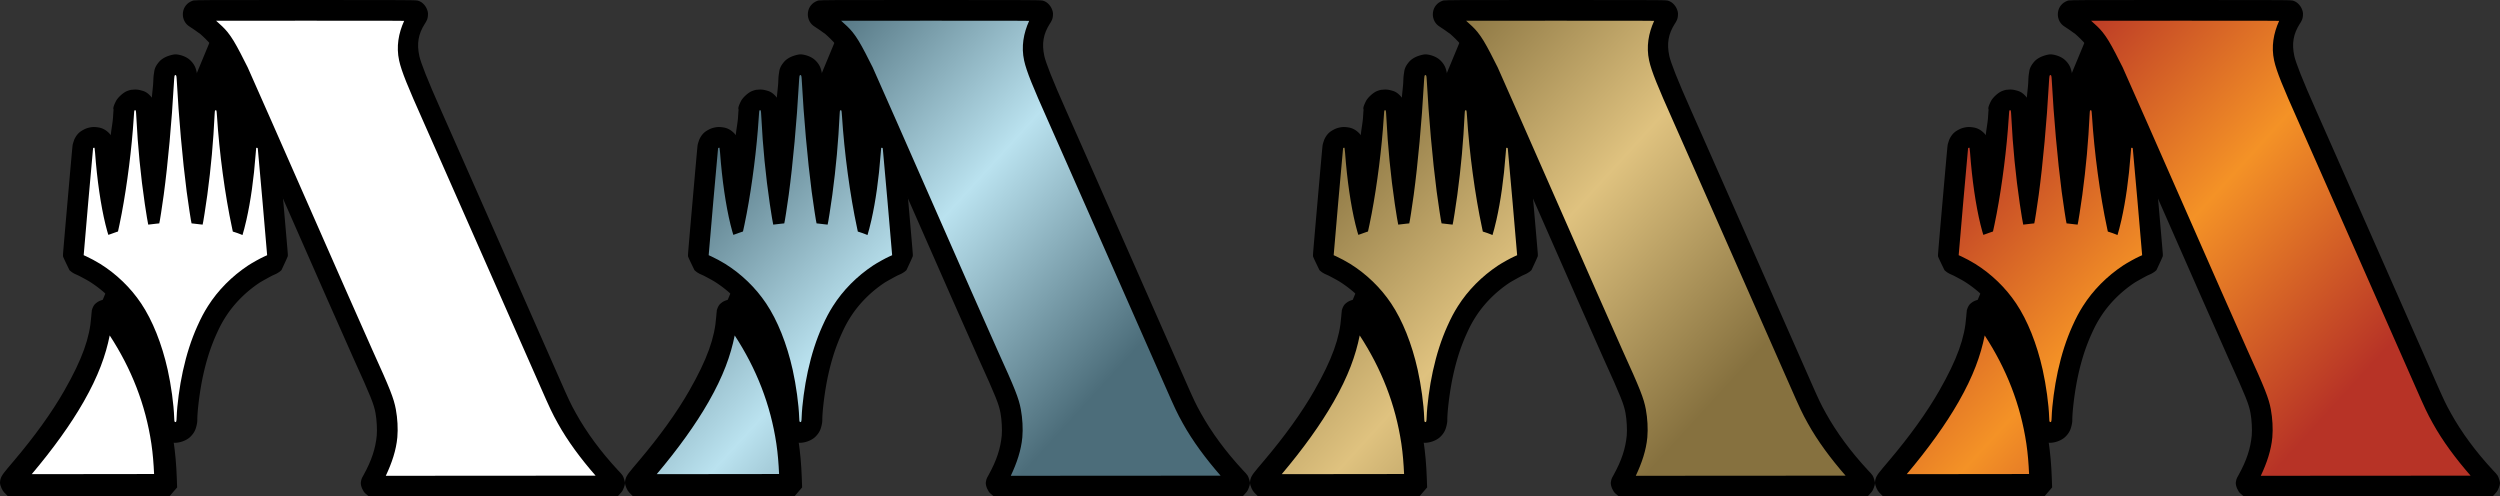 <?xml version="1.0" encoding="UTF-8" standalone="no"?>
<!-- Generated by IcoMoon.io -->

<svg
   version="1.1"
   width="362.555"
   height="72"
   viewBox="0 0 362.555 72"
   id="svg1968"
   sodipodi:docname="parl3.svg"
   xml:space="preserve"
   inkscape:version="1.2.1 (9c6d41e410, 2022-07-14)"
   xmlns:inkscape="http://www.inkscape.org/namespaces/inkscape"
   xmlns:sodipodi="http://sodipodi.sourceforge.net/DTD/sodipodi-0.dtd"
   xmlns:xlink="http://www.w3.org/1999/xlink"
   xmlns="http://www.w3.org/2000/svg"
   xmlns:svg="http://www.w3.org/2000/svg"
   xmlns:rdf="http://www.w3.org/1999/02/22-rdf-syntax-ns#"
   xmlns:cc="http://creativecommons.org/ns#"
   xmlns:dc="http://purl.org/dc/elements/1.1/"><rect x="0" y="0" width="362.555" height="72" fill="#333333" stroke="none"/><defs
     id="defs1972"><linearGradient
       id="linearGradient12419"
       inkscape:swatch="solid"><stop
         style="stop-color:#ffffff;stop-opacity:1;"
         offset="0"
         id="stop12417" /></linearGradient><linearGradient
       inkscape:collect="always"
       id="linearGradient960"><stop
         style="stop-color:#4c6d7a;stop-opacity:1"
         offset="0"
         id="stop954" /><stop
         id="stop956"
         offset="0.5"
         style="stop-color:#bae2ef;stop-opacity:1" /><stop
         style="stop-color:#4c6d7a;stop-opacity:1"
         offset="1"
         id="stop958" /></linearGradient><linearGradient
       inkscape:collect="always"
       xlink:href="#linearGradient960"
       id="linearGradient14797"
       x1="52.818"
       y1="154.11"
       x2="3.337"
       y2="109.031"
       gradientUnits="userSpaceOnUse"
       gradientTransform="translate(106.26,-97.25)" /><linearGradient
       inkscape:collect="always"
       xlink:href="#linearGradient952"
       id="linearGradient17926"
       gradientUnits="userSpaceOnUse"
       gradientTransform="translate(196.899,-97.25)"
       x1="52.818"
       y1="154.11"
       x2="3.337"
       y2="109.031" /><linearGradient
       inkscape:collect="always"
       xlink:href="#linearGradient867"
       id="linearGradient17971"
       gradientUnits="userSpaceOnUse"
       gradientTransform="translate(287.537,-97.25)"
       x1="52.818"
       y1="154.11"
       x2="3.337"
       y2="109.031" /><linearGradient
       inkscape:collect="always"
       id="linearGradient952"><stop
         style="stop-color:#86713f;stop-opacity:1"
         offset="0"
         id="stop946" /><stop
         id="stop948"
         offset="0.5"
         style="stop-color:#dfc27f;stop-opacity:1" /><stop
         style="stop-color:#86713f;stop-opacity:1"
         offset="1"
         id="stop950" /></linearGradient><linearGradient
       id="linearGradient867"
       inkscape:collect="always"><stop
         id="stop863"
         offset="0"
         style="stop-color:#b73326;stop-opacity:1" /><stop
         style="stop-color:#f49226;stop-opacity:1"
         offset="0.5"
         id="stop871" /><stop
         id="stop865"
         offset="1"
         style="stop-color:#b73326;stop-opacity:1" /></linearGradient></defs><sodipodi:namedview
     id="namedview1970"
     pagecolor="#ffffff"
     bordercolor="#666666"
     borderopacity="1.0"
     inkscape:showpageshadow="2"
     inkscape:pageopacity="0.0"
     inkscape:pagecheckerboard="0"
     inkscape:deskcolor="#d1d1d1"
     showgrid="false"
     inkscape:zoom="2.8284271"
     inkscape:cx="182.08"
     inkscape:cy="39.244427"
     inkscape:window-width="1857"
     inkscape:window-height="1177"
     inkscape:window-x="55"
     inkscape:window-y="-8"
     inkscape:window-maximized="1"
     inkscape:current-layer="svg1968" /><title
     id="title1964">parl3</title><g
     id="g18899"
     inkscape:export-filename="XANA_C.png"
     inkscape:export-xdpi="95.999817"
     inkscape:export-ydpi="95.999817"><path
       style="fill:#000000;stroke:none;stroke-width:1px;stroke-linecap:butt;stroke-linejoin:miter;stroke-opacity:1"
       d="m 31.273,4.025 -17.03,41.037 7.716,20.804 3.625,-7 5.375,-17.125 5.625,-4.75 0.625,-16.875 4,-3.75 z"
       id="path5990"
       sodipodi:nodetypes="ccccccccc" /><path
       style="color:#000000;fill:#000000;fill-opacity:1;stroke-linejoin:round"
       d="m 25.439,7.885 c -0.291,0 -1.64,0.246 -2.35,1.062 -0.71,0.817 -0.698,1.325 -0.748,1.613 -0.1,0.576 -0.089,0.837 -0.123,1.457 -0.041,0.728 -0.146,1.4 -0.195,2.148 -0.686,-0.875 -1.224,-0.965 -1.604,-1.066 -0.4,-0.107 -0.721,-0.133 -1.131,-0.094 a 3,3 0 0 0 -0.043,0.004 c -0.049,0.005 -0.253,-0.023 -0.814,0.195 -0.561,0.218 -1.351,0.935 -1.623,1.477 -0.545,1.083 -0.326,1.129 -0.338,1.246 -0.031,0.313 -0.05,0.648 -0.078,1.082 -0.051,0.804 -0.249,1.73 -0.328,2.596 -0.051,-0.069 -0.097,-0.131 -0.111,-0.15 -0.775,-0.873 -1.513,-0.961 -1.949,-1.01 -0.441,-0.049 -0.728,-0.012 -1.012,0.047 -0.284,0.059 -0.554,0.142 -0.908,0.338 -0.354,0.196 -0.89,0.484 -1.314,1.418 a 3,3 0 0 0 -0.002,0.002 c -9.6e-5,2.1e-4 -0.194,0.578 -0.209,0.652 -0.015,0.074 -0.021,0.107 -0.025,0.135 -0.009,0.055 -0.011,0.077 -0.014,0.098 -0.005,0.041 -0.007,0.061 -0.01,0.086 -0.005,0.049 -0.009,0.099 -0.016,0.162 -0.012,0.126 -0.029,0.297 -0.049,0.514 -0.04,0.433 -0.095,1.042 -0.16,1.771 -0.131,1.459 -0.301,3.396 -0.471,5.332 -0.17,1.937 -0.34,3.872 -0.465,5.326 -0.063,0.727 -0.115,1.332 -0.15,1.762 -0.018,0.215 -0.031,0.386 -0.041,0.51 -0.005,0.062 -0.008,0.111 -0.012,0.16 -0.002,0.025 -0.004,0.046 -0.006,0.092 -0.001,0.023 -0.003,0.046 -0.004,0.119 -4.42e-4,0.037 -0.003,0.078 0.004,0.203 0.007,0.125 0.936,2.008 0.941,2.02 0.036,0.03 0.31,0.258 0.311,0.258 1.7e-4,1.2e-4 0.117,0.078 0.154,0.102 0.074,0.046 0.112,0.067 0.143,0.084 0.062,0.034 0.09,0.049 0.113,0.061 0.047,0.023 0.067,0.032 0.09,0.043 0.045,0.021 0.083,0.038 0.125,0.057 0.084,0.038 0.183,0.083 0.293,0.131 0.118,0.051 1.281,0.665 1.631,0.883 1.995,1.246 3.743,2.935 5.037,4.863 1.358,2.024 2.639,5.143 3.412,8.609 0.457,2.05 0.818,4.76 0.873,6.373 0.008,0.232 0.013,0.404 0.041,0.658 0.028,0.254 -0.165,0.633 0.66,1.688 l -0.637,-1.928 a 3,3 0 0 0 0.643,1.936 c 0.767,0.973 1.071,1.203 2.473,1.203 0.464,0 1.468,-0.22 2.127,-0.836 0.659,-0.616 0.825,-1.22 0.91,-1.559 0.171,-0.677 0.125,-0.863 0.137,-1.195 0.053,-1.534 0.399,-4.171 0.834,-6.16 0.496,-2.268 1.119,-4.186 1.922,-5.969 0.495,-1.1 0.824,-1.715 1.318,-2.496 1.214,-1.917 2.92,-3.653 4.947,-4.998 0.285,-0.189 1.775,-1.002 1.891,-1.053 0.125,-0.055 0.236,-0.104 0.324,-0.145 0.044,-0.02 0.083,-0.038 0.119,-0.055 0.018,-0.008 0.034,-0.016 0.062,-0.029 0.014,-0.007 0.03,-0.014 0.065,-0.031 0.034,-0.017 0.363,-0.218 0.363,-0.219 a 3,3 0 0 0 0.352,-0.289 c 6e-5,-6e-5 0.921,-1.942 0.926,-2.055 0.004,-0.113 0.003,-0.147 0.002,-0.18 -0.001,-0.065 -0.003,-0.087 -0.004,-0.107 -0.002,-0.041 -0.004,-0.061 -0.006,-0.084 -0.003,-0.047 -0.007,-0.095 -0.012,-0.156 -0.01,-0.122 -0.023,-0.291 -0.041,-0.504 -0.036,-0.426 -0.088,-1.028 -0.15,-1.752 -0.125,-1.447 -0.292,-3.375 -0.461,-5.305 -0.169,-1.93 -0.341,-3.861 -0.471,-5.318 -0.065,-0.729 -0.119,-1.34 -0.158,-1.773 -0.02,-0.217 -0.037,-0.388 -0.049,-0.514 -0.006,-0.063 -0.011,-0.114 -0.016,-0.16 -0.002,-0.023 -0.004,-0.045 -0.008,-0.078 -0.002,-0.017 -0.005,-0.034 -0.01,-0.072 -0.005,-0.038 -0.072,-0.364 -0.072,-0.365 a 3,3 0 0 0 -0.002,-0.006 c -0.095,-0.354 -0.401,-1.111 -1.074,-1.645 -0.67,-0.531 -1.327,-0.627 -1.645,-0.658 -0.304,-0.031 -0.663,-0.058 -1.24,0.115 -0.433,0.13 -1.055,0.597 -1.543,1.271 -0.101,-1.078 -0.259,-2.192 -0.324,-3.225 -0.017,-0.274 -0.033,-0.492 -0.057,-0.707 -0.012,-0.107 -0.022,-0.205 -0.055,-0.381 -0.017,-0.088 -0.034,-0.187 -0.102,-0.4 -0.034,-0.107 -0.075,-0.241 -0.191,-0.469 -0.058,-0.114 -0.135,-0.252 -0.27,-0.432 -0.067,-0.09 -0.15,-0.191 -0.258,-0.301 -0.106,-0.109 -0.399,-0.34 -0.408,-0.348 -0.825,-0.588 -1.455,-0.621 -2.072,-0.574 -0.594,0.045 -1.377,0.16 -2.178,1.168 -0.06,-0.901 -0.189,-1.769 -0.234,-2.627 -0.02,-0.382 0.017,-0.565 -0.143,-1.221 -0.08,-0.328 -0.221,-0.938 -0.91,-1.588 -0.69,-0.65 -1.731,-0.844 -2.141,-0.844 z m 0,26.357 c 0.038,0.051 0.111,0.156 0.111,0.156 a 3,3 0 0 0 0.023,0.027 c 1.4e-4,1.6e-4 0.513,0.441 0.514,0.441 2.3e-4,1.6e-4 0.242,0.152 0.33,0.197 0.177,0.09 0.288,0.13 0.375,0.16 0.173,0.061 0.255,0.078 0.322,0.094 0.135,0.031 0.192,0.039 0.244,0.047 0.105,0.016 0.166,0.022 0.232,0.029 0.132,0.014 0.263,0.027 0.408,0.037 l -0.006,-0.002 c 0.099,0.007 0.479,0.055 0.498,0.059 0.152,0.026 0.288,0.047 0.447,0.064 0.08,0.009 0.155,0.017 0.312,0.021 0.079,0.002 0.167,0.009 0.383,-0.01 0.108,-0.01 0.244,-0.02 0.51,-0.09 0.133,-0.035 0.538,-0.199 0.539,-0.199 4.5e-4,-2.1e-4 0.388,-0.293 0.666,-0.504 a 3,3 0 0 0 1.559,1.686 l 0.127,0.037 c 0.092,0.028 0.3,0.104 0.479,0.168 -2.335,1.701 -4.381,3.739 -5.891,6.123 -0.637,1.005 -1.153,1.983 -1.721,3.244 -0.17,0.379 -0.242,0.844 -0.398,1.232 -0.72,-1.811 -1.566,-3.476 -2.543,-4.932 -1.491,-2.223 -3.45,-4.089 -5.627,-5.662 0.108,-0.039 0.187,-0.07 0.273,-0.098 a 3,3 0 0 0 0.002,0 c 0.128,-0.042 0.244,-0.081 0.344,-0.115 0.05,-0.017 0.092,-0.03 0.148,-0.051 0.028,-0.01 0.057,-0.022 0.119,-0.047 0.031,-0.013 0.067,-0.026 0.154,-0.066 0.044,-0.02 0.099,-0.045 0.207,-0.105 0.054,-0.03 0.226,-0.142 0.227,-0.143 1.76e-4,-1.2e-4 0.504,-0.433 0.504,-0.434 a 3,3 0 0 0 0.084,-0.096 c 1.34e-4,-1.6e-4 0.313,-0.475 0.369,-0.561 0.201,0.154 0.408,0.312 0.408,0.312 6.49e-4,3.2e-4 0.407,0.169 0.541,0.205 0.269,0.073 0.409,0.084 0.52,0.094 0.222,0.02 0.312,0.012 0.393,0.01 0.161,-0.005 0.237,-0.013 0.316,-0.021 0.159,-0.017 0.292,-0.04 0.439,-0.064 a 3,3 0 0 0 0.004,0 c 0.024,-0.004 0.406,-0.05 0.494,-0.057 a 3,3 0 0 0 0.006,-0.002 c 0.139,-0.01 0.267,-0.02 0.391,-0.033 0.062,-0.006 0.117,-0.012 0.211,-0.025 0.047,-0.007 0.096,-0.013 0.219,-0.039 0.061,-0.013 0.137,-0.027 0.303,-0.08 0.083,-0.027 0.37,-0.146 0.371,-0.146 2.9e-4,-1.4e-4 0.353,-0.197 0.354,-0.197 2.1e-4,-1.3e-4 0.592,-0.506 0.592,-0.506 a 3,3 0 0 0 0.002,-0.002 c 9e-5,-1e-4 0.073,-0.106 0.111,-0.158 z m -6.191,0.316 c 6e-6,10e-6 0.015,0.011 0.016,0.012 0.002,0.002 0.021,0.029 0.021,0.029 z m -6.213,0.859 c 10e-7,0 0.006,0.006 0.006,0.006 0.015,0.029 -0.006,-0.004 0.012,0.029 z"
       id="path4528" /><path
       id="path10265"
       style="color:#000000;fill:#ffffff;stroke-width:3"
       d="m 43.604,1.5 c -13.837,0 -15.151,0.002 -15.291,0.074 -0.389,0.2 -0.401,0.793 -0.02,1.016 0.365,0.213 1.305,0.864 1.691,1.172 0.505,0.403 1.481,1.369 1.848,1.828 0.543,0.681 0.972,1.389 1.744,2.875 0.419,0.807 0.863,1.682 0.988,1.945 0.302,0.636 4.083,9.218 14.324,32.506 1.585,3.603 3.282,7.433 3.771,8.51 2.521,5.544 2.998,6.743 3.271,8.209 0.209,1.126 0.29,2.622 0.197,3.648 -0.19,2.094 -0.858,4.117 -2.09,6.33 -0.272,0.489 -0.29,0.629 -0.107,0.783 l 0.119,0.104 19.119,-0.012 15.744,-0.01 0.111,-0.127 c 0.087,-0.099 0.113,-0.161 0.113,-0.297 0,-0.169 -0.013,-0.186 -0.604,-0.82 -2.577,-2.767 -4.724,-5.679 -6.33,-8.578 -0.819,-1.479 -1.04,-1.943 -2.484,-5.232 -1.846,-4.203 -4.937,-11.213 -9.008,-20.428 -2.18,-4.935 -4.746,-10.743 -5.701,-12.908 -0.955,-2.165 -2.023,-4.58 -2.373,-5.365 -2.07,-4.637 -3.022,-7.031 -3.289,-8.262 -0.463,-2.138 -0.144,-4.022 0.982,-5.803 0.243,-0.384 0.254,-0.415 0.24,-0.602 -0.017,-0.233 -0.125,-0.405 -0.312,-0.494 -0.121,-0.057 -3.682,-0.062 -16.656,-0.062 z m -18.164,9.385 c -0.145,0 -0.158,0.074 -0.227,1.301 -0.302,5.439 -0.861,11.552 -1.465,16.043 -0.21,1.562 -0.609,4.12 -0.65,4.166 -0.007,0.008 -0.201,0.028 -0.432,0.045 -0.231,0.017 -0.584,0.057 -0.785,0.092 -0.201,0.035 -0.374,0.055 -0.385,0.043 -0.028,-0.031 -0.301,-1.689 -0.496,-3.012 -0.597,-4.048 -1.021,-8.375 -1.221,-12.463 -0.028,-0.578 -0.064,-1.05 -0.082,-1.074 -0.018,-0.024 -0.073,-0.038 -0.125,-0.033 -0.092,0.01 -0.094,0.016 -0.115,0.23 -0.012,0.121 -0.044,0.561 -0.07,0.979 -0.275,4.301 -0.938,9.545 -1.738,13.764 -0.166,0.875 -0.518,2.584 -0.537,2.605 -0.005,0.006 -0.201,0.073 -0.432,0.148 -0.231,0.075 -0.541,0.186 -0.689,0.248 -0.149,0.062 -0.275,0.104 -0.281,0.092 -0.033,-0.064 -0.278,-0.951 -0.41,-1.49 -0.683,-2.78 -1.228,-6.537 -1.51,-10.42 -0.027,-0.372 -0.061,-0.689 -0.074,-0.703 -0.038,-0.043 -0.189,-0.012 -0.215,0.045 -0.024,0.054 -1.382,15.5 -1.363,15.518 0.006,0.006 0.174,0.082 0.375,0.17 0.461,0.201 1.473,0.746 2.018,1.086 2.357,1.472 4.404,3.45 5.939,5.738 1.647,2.455 3.01,5.861 3.85,9.625 0.501,2.248 0.878,5.015 0.943,6.924 0.014,0.413 0.029,0.555 0.064,0.6 v 0.002 c 0.026,0.032 0.078,0.059 0.117,0.059 0.127,0 0.156,-0.111 0.176,-0.693 0.063,-1.828 0.423,-4.513 0.9,-6.695 0.533,-2.438 1.221,-4.571 2.117,-6.561 0.532,-1.181 0.954,-1.978 1.52,-2.871 1.453,-2.295 3.456,-4.319 5.824,-5.891 0.563,-0.374 1.81,-1.067 2.342,-1.301 0.226,-0.099 0.413,-0.184 0.42,-0.189 0.016,-0.015 -1.332,-15.389 -1.357,-15.484 -0.017,-0.064 -0.046,-0.089 -0.121,-0.096 -0.061,-0.006 -0.104,0.008 -0.113,0.035 -0.008,0.024 -0.041,0.424 -0.076,0.889 -0.264,3.539 -0.726,6.822 -1.34,9.541 -0.18,0.799 -0.438,1.795 -0.543,2.1 l -0.029,0.09 -0.238,-0.1 c -0.219,-0.094 -0.732,-0.276 -1.033,-0.365 l -0.127,-0.037 -0.109,-0.516 c -1.027,-4.783 -1.85,-10.891 -2.191,-16.27 -0.032,-0.502 -0.062,-0.766 -0.086,-0.783 -0.056,-0.041 -0.163,-0.033 -0.197,0.014 -0.017,0.023 -0.04,0.233 -0.051,0.465 -0.198,4.147 -0.525,7.752 -1.068,11.787 -0.203,1.51 -0.634,4.244 -0.678,4.293 -0.01,0.012 -0.184,-0.007 -0.385,-0.041 -0.201,-0.034 -0.553,-0.075 -0.783,-0.092 -0.231,-0.017 -0.427,-0.039 -0.436,-0.049 -0.046,-0.051 -0.498,-2.997 -0.709,-4.617 -0.6,-4.605 -1.154,-10.815 -1.434,-16.078 -0.038,-0.709 -0.063,-0.811 -0.197,-0.811 z m -10.162,34.186 c -0.051,-10e-4 -0.105,0.013 -0.168,0.039 -0.078,0.032 -0.158,0.104 -0.18,0.156 -0.021,0.053 -0.059,0.394 -0.084,0.76 -0.234,3.383 -1.445,6.743 -4.111,11.418 -1.849,3.241 -4.384,6.77 -7.514,10.461 -1.402,1.653 -1.604,1.917 -1.604,2.084 0,0.108 0.032,0.181 0.121,0.27 l 0.121,0.125 10.988,-0.012 10.986,-0.012 0.107,-0.125 0.105,-0.123 -0.027,-0.791 c -0.066,-1.859 -0.211,-3.478 -0.467,-5.201 -0.999,-6.732 -3.556,-12.895 -7.656,-18.453 -0.326,-0.442 -0.465,-0.592 -0.619,-0.596 z" /><path
       style="color:#000000;fill:#000000"
       d="m 43.604,4.5e-5 c -6.918,0 -10.703,3.27e-4 -12.787,0.01 -1.042,0.005 -1.655,0.012 -2.043,0.023 -0.194,0.005 -0.33,0.011 -0.467,0.023 -0.136,0.012 -0.239,-0.045 -0.68,0.182 -1.451,0.745 -1.485,2.833 -0.09,3.646 0.181,0.106 1.247,0.838 1.512,1.049 0.328,0.262 1.414,1.347 1.609,1.592 0.467,0.586 0.829,1.174 1.586,2.631 0.414,0.798 0.879,1.716 0.965,1.896 0.072,0.152 1.155,2.585 3.418,7.721 2.263,5.135 5.768,13.102 10.889,24.746 1.586,3.606 3.276,7.42 3.779,8.527 2.517,5.535 2.92,6.561 3.162,7.861 0.178,0.961 0.254,2.423 0.18,3.24 -0.169,1.866 -0.753,3.659 -1.908,5.734 -0.158,0.285 -0.325,0.498 -0.4,1.043 -0.075,0.544 0.351,1.377 0.635,1.617 4.14e-4,3.5e-4 0.002,0.002 0.002,0.002 l 0.527,0.455 19.678,-0.012 16.416,-0.012 0.562,-0.629 0.004,-0.004 c 0.202,-0.23 0.486,-0.968 0.486,-1.289 0,-0.119 -0.18,-0.865 -0.371,-1.125 -0.191,-0.26 -0.338,-0.398 -0.635,-0.717 -2.503,-2.688 -4.578,-5.508 -6.115,-8.283 -0.81,-1.462 -0.981,-1.824 -2.424,-5.109 -1.847,-4.205 -4.938,-11.216 -9.01,-20.432 -2.18,-4.934 -4.745,-10.742 -5.699,-12.906 -0.955,-2.166 -2.022,-4.577 -2.377,-5.371 -2.061,-4.618 -2.998,-7.067 -3.193,-7.969 -0.395,-1.821 -0.155,-3.198 0.785,-4.684 0.125,-0.197 0.218,-0.315 0.34,-0.617 0.122,-0.303 0.139,-0.763 0.129,-0.896 -0.048,-0.641 -0.508,-1.426 -1.166,-1.738 h -0.002 l -0.002,-0.002 C 60.575,0.053 60.536,0.087 60.471,0.076 60.405,0.066 60.367,0.062 60.328,0.059 60.251,0.052 60.183,0.048 60.104,0.045 59.944,0.038 59.736,0.034 59.453,0.029 58.886,0.021 58.022,0.014 56.756,0.01 54.224,0.001 50.091,0 43.604,0 Z m 0,3 c 6.487,0 10.621,10e-4 13.143,0.01 0.884,0.003 1.348,0.009 1.865,0.014 -0.817,1.796 -1.167,3.732 -0.729,5.756 0.338,1.56 1.309,3.899 3.387,8.555 0.346,0.776 1.417,3.196 2.371,5.359 0.955,2.166 3.519,7.973 5.699,12.908 4.071,9.214 7.163,16.226 9.008,20.426 1.446,3.293 1.717,3.86 2.545,5.355 1.43,2.582 3.328,5.13 5.482,7.598 l -13.207,0.008 -17.219,0.012 c 0.883,-1.87 1.504,-3.707 1.674,-5.58 0.112,-1.236 0.023,-2.767 -0.217,-4.059 v -0.002 c -0.304,-1.631 -0.856,-3.001 -3.381,-8.555 -0.476,-1.046 -2.18,-4.892 -3.764,-8.492 -5.12,-11.644 -8.627,-19.611 -10.891,-24.748 -2.264,-5.137 -3.221,-7.312 -3.451,-7.797 -0.164,-0.345 -0.59,-1.179 -1.014,-1.994 -0.787,-1.515 -1.284,-2.342 -1.902,-3.117 -0.428,-0.537 -1.074,-1.13 -1.66,-1.646 2.12,-0.008 5.62,-0.01 12.26,-0.01 z"
       id="path10234" /><path
       style="color:#000000;fill:#000000"
       d="m 15.315,43.453 c -0.393,-0.009 -0.666,0.098 -0.824,0.164 -0.237,0.098 -0.39,0.201 -0.547,0.336 -0.156,0.135 -0.327,0.247 -0.512,0.703 v 0.002 l -0.002,0.002 c -0.17,0.421 -0.105,0.368 -0.117,0.449 -0.012,0.081 -0.022,0.156 -0.031,0.24 -0.019,0.168 -0.035,0.36 -0.049,0.564 -0.213,3.074 -1.296,6.161 -3.902,10.729 -1.784,3.127 -4.262,6.585 -7.342,10.217 -0.704,0.83 -1.106,1.306 -1.377,1.658 -0.136,0.176 -0.242,0.317 -0.357,0.525 C 0.139,69.251 0,69.62 0,69.988 c 0,0.435 0.336,1.154 0.596,1.414 l 0.584,0.598 11.67,-0.012 11.729,-0.014 0.588,-0.686 0.52,-0.602 -0.051,-1.424 c -0.067,-1.91 -0.218,-3.6 -0.482,-5.381 -1.037,-6.987 -3.706,-13.416 -7.955,-19.176 -0.234,-0.318 -0.347,-0.556 -0.83,-0.898 -0.242,-0.171 -0.658,-0.346 -1.053,-0.355 z m 0.596,5.193 c 3.143,4.817 5.199,10.028 6.043,15.711 0.216,1.455 0.32,2.858 0.393,4.385 l -9.5,0.012 -8.246,0.01 c 3.107,-3.682 5.658,-7.222 7.539,-10.52 2.122,-3.719 3.187,-6.7 3.771,-9.598 z"
       id="path10228" /></g><g
     id="g17868"
     inkscape:export-filename="XANA_U.png"
     inkscape:export-xdpi="95.999817"
     inkscape:export-ydpi="95.999817"><path
       style="fill:#000000;stroke:none;stroke-width:1px;stroke-linecap:butt;stroke-linejoin:miter;stroke-opacity:1"
       d="m 121.912,4.025 -17.03,41.037 7.716,20.804 3.625,-7 5.375,-17.125 5.625,-4.75 0.625,-16.875 4,-3.75 z"
       id="path5990-4"
       sodipodi:nodetypes="ccccccccc" /><path
       style="color:#000000;fill:#000000;fill-opacity:1;stroke-linejoin:round"
       d="m 116.078,7.885 c -0.291,0 -1.64,0.246 -2.35,1.062 -0.71,0.817 -0.698,1.325 -0.748,1.613 -0.1,0.576 -0.089,0.837 -0.123,1.457 -0.041,0.728 -0.146,1.4 -0.195,2.148 -0.686,-0.875 -1.224,-0.965 -1.604,-1.066 -0.4,-0.107 -0.721,-0.133 -1.131,-0.094 a 3,3 0 0 0 -0.043,0.004 c -0.049,0.005 -0.253,-0.023 -0.814,0.195 -0.561,0.218 -1.351,0.935 -1.623,1.477 -0.544,1.083 -0.326,1.129 -0.338,1.246 -0.031,0.313 -0.05,0.648 -0.078,1.082 -0.051,0.804 -0.249,1.73 -0.328,2.596 -0.051,-0.069 -0.097,-0.131 -0.111,-0.15 -0.775,-0.873 -1.513,-0.961 -1.949,-1.01 -0.441,-0.049 -0.728,-0.012 -1.012,0.047 -0.284,0.059 -0.554,0.142 -0.908,0.338 -0.354,0.196 -0.89,0.484 -1.314,1.418 a 3,3 0 0 0 -0.002,0.002 c -9e-5,2.1e-4 -0.194,0.578 -0.209,0.652 -0.015,0.074 -0.021,0.107 -0.025,0.135 -0.008,0.055 -0.011,0.077 -0.014,0.098 -0.005,0.041 -0.007,0.061 -0.01,0.086 -0.005,0.049 -0.01,0.099 -0.016,0.162 -0.012,0.126 -0.029,0.297 -0.049,0.514 -0.04,0.433 -0.095,1.042 -0.16,1.771 -0.131,1.459 -0.301,3.396 -0.471,5.332 -0.17,1.937 -0.34,3.872 -0.465,5.326 -0.063,0.727 -0.115,1.332 -0.15,1.762 -0.018,0.215 -0.031,0.386 -0.041,0.51 -0.005,0.062 -0.008,0.111 -0.012,0.16 -0.002,0.025 -0.004,0.046 -0.006,0.092 -0.001,0.023 -0.003,0.046 -0.004,0.119 -4.42e-4,0.037 -0.003,0.078 0.004,0.203 0.007,0.125 0.936,2.008 0.941,2.02 0.036,0.03 0.31,0.258 0.311,0.258 1.7e-4,1.2e-4 0.117,0.078 0.154,0.102 0.074,0.046 0.112,0.067 0.143,0.084 0.062,0.034 0.09,0.049 0.113,0.061 0.047,0.023 0.067,0.032 0.09,0.043 0.045,0.021 0.083,0.038 0.125,0.057 0.084,0.038 0.183,0.083 0.293,0.131 0.118,0.051 1.281,0.665 1.631,0.883 1.995,1.246 3.743,2.935 5.037,4.863 1.358,2.024 2.639,5.143 3.412,8.609 0.457,2.05 0.818,4.76 0.873,6.373 0.008,0.232 0.013,0.404 0.041,0.658 0.028,0.254 -0.165,0.633 0.66,1.688 l -0.637,-1.928 a 3,3 0 0 0 0.643,1.936 c 0.767,0.973 1.071,1.203 2.473,1.203 0.464,0 1.468,-0.22 2.127,-0.836 0.659,-0.616 0.825,-1.22 0.91,-1.559 0.171,-0.677 0.125,-0.863 0.137,-1.195 0.053,-1.534 0.399,-4.171 0.834,-6.16 0.496,-2.268 1.119,-4.186 1.922,-5.969 0.495,-1.1 0.824,-1.715 1.318,-2.496 1.214,-1.917 2.92,-3.653 4.947,-4.998 0.285,-0.189 1.775,-1.002 1.891,-1.053 0.125,-0.055 0.236,-0.104 0.324,-0.145 0.044,-0.02 0.083,-0.038 0.119,-0.055 0.018,-0.008 0.034,-0.016 0.062,-0.029 0.014,-0.007 0.03,-0.014 0.065,-0.031 0.034,-0.017 0.363,-0.218 0.363,-0.219 a 3,3 0 0 0 0.352,-0.289 c 6e-5,-6e-5 0.921,-1.942 0.926,-2.055 0.004,-0.113 0.003,-0.147 0.002,-0.18 -0.001,-0.065 -0.003,-0.087 -0.004,-0.107 -0.002,-0.041 -0.004,-0.061 -0.006,-0.084 -0.003,-0.047 -0.007,-0.095 -0.012,-0.156 -0.01,-0.122 -0.023,-0.291 -0.041,-0.504 -0.036,-0.426 -0.088,-1.028 -0.15,-1.752 -0.125,-1.447 -0.292,-3.375 -0.461,-5.305 -0.169,-1.93 -0.341,-3.861 -0.471,-5.318 -0.065,-0.729 -0.119,-1.34 -0.158,-1.773 -0.02,-0.217 -0.037,-0.388 -0.049,-0.514 -0.006,-0.063 -0.011,-0.114 -0.016,-0.16 -0.002,-0.023 -0.004,-0.045 -0.008,-0.078 -0.002,-0.017 -0.005,-0.034 -0.01,-0.072 -0.005,-0.038 -0.072,-0.364 -0.072,-0.365 a 3,3 0 0 0 -0.002,-0.006 c -0.095,-0.354 -0.401,-1.111 -1.074,-1.645 -0.67,-0.531 -1.327,-0.627 -1.645,-0.658 -0.304,-0.031 -0.663,-0.058 -1.24,0.115 -0.433,0.13 -1.055,0.597 -1.543,1.271 -0.101,-1.078 -0.259,-2.192 -0.324,-3.225 -0.017,-0.274 -0.033,-0.492 -0.057,-0.707 -0.012,-0.107 -0.022,-0.205 -0.055,-0.381 -0.017,-0.088 -0.034,-0.187 -0.102,-0.4 -0.034,-0.107 -0.075,-0.241 -0.191,-0.469 -0.058,-0.114 -0.135,-0.252 -0.27,-0.432 -0.067,-0.09 -0.15,-0.191 -0.258,-0.301 -0.106,-0.109 -0.399,-0.34 -0.408,-0.348 -0.825,-0.588 -1.455,-0.621 -2.072,-0.574 -0.594,0.045 -1.377,0.16 -2.178,1.168 -0.06,-0.901 -0.189,-1.769 -0.234,-2.627 -0.02,-0.382 0.017,-0.565 -0.143,-1.221 -0.08,-0.328 -0.221,-0.938 -0.91,-1.588 -0.69,-0.65 -1.731,-0.844 -2.141,-0.844 z m 0,26.357 c 0.038,0.051 0.111,0.156 0.111,0.156 a 3,3 0 0 0 0.023,0.027 c 1.4e-4,1.6e-4 0.513,0.441 0.514,0.441 2.3e-4,1.6e-4 0.242,0.152 0.33,0.197 0.177,0.09 0.288,0.13 0.375,0.16 0.173,0.061 0.255,0.078 0.322,0.094 0.135,0.031 0.192,0.039 0.244,0.047 0.105,0.016 0.166,0.022 0.232,0.029 0.132,0.014 0.263,0.027 0.408,0.037 l -0.006,-0.002 c 0.099,0.007 0.479,0.055 0.498,0.059 0.152,0.026 0.288,0.047 0.447,0.064 0.08,0.009 0.155,0.017 0.312,0.021 0.079,0.002 0.167,0.009 0.383,-0.01 0.108,-0.01 0.244,-0.02 0.51,-0.09 0.133,-0.035 0.538,-0.199 0.539,-0.199 4.5e-4,-2.1e-4 0.388,-0.293 0.666,-0.504 a 3,3 0 0 0 1.559,1.686 l 0.127,0.037 c 0.092,0.028 0.3,0.104 0.479,0.168 -2.335,1.701 -4.381,3.739 -5.891,6.123 -0.637,1.005 -1.153,1.983 -1.721,3.244 -0.17,0.379 -0.242,0.844 -0.398,1.232 -0.72,-1.811 -1.566,-3.476 -2.543,-4.932 -1.491,-2.223 -3.45,-4.089 -5.627,-5.662 0.108,-0.039 0.187,-0.07 0.273,-0.098 a 3,3 0 0 0 0.002,0 c 0.128,-0.042 0.244,-0.081 0.344,-0.115 0.05,-0.017 0.092,-0.03 0.148,-0.051 0.028,-0.01 0.057,-0.022 0.119,-0.047 0.031,-0.013 0.067,-0.026 0.154,-0.066 0.044,-0.02 0.099,-0.045 0.207,-0.105 0.054,-0.03 0.226,-0.142 0.227,-0.143 1.7e-4,-1.2e-4 0.504,-0.433 0.504,-0.434 a 3,3 0 0 0 0.084,-0.096 c 1.4e-4,-1.6e-4 0.313,-0.475 0.369,-0.561 0.201,0.154 0.408,0.312 0.408,0.312 6.5e-4,3.2e-4 0.407,0.169 0.541,0.205 0.269,0.073 0.409,0.084 0.52,0.094 0.222,0.02 0.312,0.012 0.393,0.01 0.161,-0.005 0.237,-0.013 0.316,-0.021 0.159,-0.017 0.292,-0.04 0.439,-0.064 a 3,3 0 0 0 0.004,0 c 0.024,-0.004 0.406,-0.05 0.494,-0.057 a 3,3 0 0 0 0.006,-0.002 c 0.139,-0.01 0.267,-0.02 0.391,-0.033 0.062,-0.006 0.117,-0.012 0.211,-0.025 0.047,-0.007 0.096,-0.013 0.219,-0.039 0.061,-0.013 0.137,-0.027 0.303,-0.08 0.083,-0.027 0.37,-0.146 0.371,-0.146 2.9e-4,-1.4e-4 0.353,-0.197 0.354,-0.197 2.1e-4,-1.3e-4 0.592,-0.506 0.592,-0.506 a 3,3 0 0 0 0.002,-0.002 c 9e-5,-1e-4 0.073,-0.106 0.111,-0.158 z m -6.191,0.316 c 10e-6,10e-6 0.015,0.011 0.016,0.012 0.002,0.002 0.021,0.029 0.021,0.029 z m -6.213,0.859 c 10e-6,0 0.006,0.006 0.006,0.006 0.015,0.029 -0.006,-0.004 0.012,0.029 z"
       id="path4528-5" /><path
       id="path10265-4"
       style="color:#000000;fill:url(#linearGradient14797);fill-opacity:1;stroke-width:3"
       d="m 134.242,1.5 c -13.837,0 -15.151,0.002 -15.291,0.074 -0.389,0.2 -0.401,0.793 -0.019,1.016 0.365,0.213 1.305,0.864 1.691,1.172 0.505,0.403 1.481,1.369 1.848,1.828 0.543,0.681 0.972,1.389 1.744,2.875 0.419,0.807 0.863,1.682 0.988,1.945 0.302,0.636 4.083,9.218 14.324,32.506 1.585,3.603 3.282,7.433 3.771,8.51 2.521,5.544 2.998,6.743 3.271,8.209 0.209,1.126 0.29,2.622 0.197,3.648 -0.19,2.094 -0.858,4.117 -2.09,6.33 -0.272,0.489 -0.29,0.629 -0.107,0.783 l 0.119,0.104 19.119,-0.012 15.744,-0.01 0.111,-0.127 c 0.087,-0.099 0.113,-0.161 0.113,-0.297 0,-0.169 -0.013,-0.186 -0.604,-0.82 -2.577,-2.767 -4.724,-5.679 -6.33,-8.578 -0.819,-1.479 -1.04,-1.943 -2.484,-5.232 -1.846,-4.203 -4.937,-11.213 -9.008,-20.428 -2.18,-4.935 -4.746,-10.743 -5.701,-12.908 -0.955,-2.165 -2.023,-4.58 -2.373,-5.365 -2.07,-4.637 -3.022,-7.031 -3.289,-8.262 -0.463,-2.138 -0.144,-4.022 0.982,-5.803 0.243,-0.384 0.254,-0.415 0.24,-0.602 -0.017,-0.233 -0.125,-0.405 -0.312,-0.494 -0.121,-0.057 -3.682,-0.062 -16.656,-0.062 z m -18.164,9.385 c -0.145,0 -0.158,0.074 -0.227,1.301 -0.302,5.439 -0.861,11.552 -1.465,16.043 -0.21,1.562 -0.609,4.12 -0.65,4.166 -0.007,0.008 -0.201,0.028 -0.432,0.045 -0.231,0.017 -0.584,0.057 -0.785,0.092 -0.201,0.035 -0.374,0.055 -0.385,0.043 -0.028,-0.031 -0.301,-1.689 -0.496,-3.012 -0.597,-4.048 -1.021,-8.375 -1.221,-12.463 -0.028,-0.578 -0.064,-1.05 -0.082,-1.074 -0.018,-0.024 -0.073,-0.038 -0.125,-0.033 -0.092,0.01 -0.094,0.016 -0.115,0.23 -0.012,0.121 -0.044,0.561 -0.07,0.979 -0.275,4.301 -0.938,9.545 -1.738,13.764 -0.166,0.875 -0.518,2.584 -0.537,2.605 -0.005,0.006 -0.201,0.073 -0.432,0.148 -0.231,0.075 -0.541,0.186 -0.689,0.248 -0.149,0.062 -0.275,0.104 -0.281,0.092 -0.034,-0.064 -0.278,-0.951 -0.41,-1.49 -0.683,-2.78 -1.228,-6.537 -1.51,-10.42 -0.027,-0.372 -0.061,-0.689 -0.074,-0.703 -0.038,-0.043 -0.189,-0.012 -0.215,0.045 -0.024,0.054 -1.381,15.5 -1.363,15.518 0.006,0.006 0.174,0.082 0.375,0.17 0.461,0.201 1.473,0.746 2.018,1.086 2.357,1.472 4.404,3.45 5.939,5.738 1.647,2.455 3.01,5.861 3.85,9.625 0.501,2.248 0.878,5.015 0.943,6.924 0.014,0.413 0.029,0.555 0.065,0.6 v 0.002 c 0.025,0.032 0.078,0.059 0.117,0.059 0.127,0 0.156,-0.111 0.176,-0.693 0.063,-1.828 0.423,-4.513 0.9,-6.695 0.533,-2.438 1.221,-4.571 2.117,-6.561 0.532,-1.181 0.954,-1.978 1.52,-2.871 1.453,-2.295 3.456,-4.319 5.824,-5.891 0.563,-0.374 1.81,-1.067 2.342,-1.301 0.226,-0.099 0.413,-0.184 0.42,-0.189 0.016,-0.015 -1.332,-15.389 -1.357,-15.484 -0.017,-0.064 -0.046,-0.089 -0.121,-0.096 -0.061,-0.006 -0.104,0.008 -0.113,0.035 -0.008,0.024 -0.042,0.424 -0.076,0.889 -0.264,3.539 -0.726,6.822 -1.34,9.541 -0.18,0.799 -0.438,1.795 -0.543,2.1 l -0.029,0.09 -0.238,-0.1 c -0.219,-0.094 -0.732,-0.276 -1.033,-0.365 l -0.127,-0.037 -0.109,-0.516 c -1.027,-4.783 -1.85,-10.891 -2.191,-16.27 -0.032,-0.502 -0.062,-0.766 -0.086,-0.783 -0.056,-0.041 -0.163,-0.033 -0.197,0.014 -0.017,0.023 -0.04,0.233 -0.051,0.465 -0.198,4.147 -0.525,7.752 -1.068,11.787 -0.203,1.51 -0.634,4.244 -0.678,4.293 -0.01,0.012 -0.184,-0.007 -0.385,-0.041 -0.201,-0.034 -0.553,-0.075 -0.783,-0.092 -0.231,-0.017 -0.427,-0.039 -0.436,-0.049 -0.046,-0.051 -0.498,-2.997 -0.709,-4.617 -0.6,-4.605 -1.154,-10.815 -1.434,-16.078 -0.038,-0.709 -0.063,-0.811 -0.197,-0.811 z m -10.162,34.186 c -0.051,-10e-4 -0.105,0.013 -0.168,0.039 -0.078,0.032 -0.158,0.104 -0.18,0.156 -0.021,0.053 -0.059,0.394 -0.084,0.76 -0.234,3.383 -1.445,6.743 -4.111,11.418 -1.849,3.241 -4.384,6.77 -7.514,10.461 -1.402,1.653 -1.604,1.917 -1.604,2.084 0,0.108 0.032,0.181 0.121,0.27 l 0.121,0.125 10.988,-0.012 10.986,-0.012 0.107,-0.125 0.105,-0.123 -0.027,-0.791 c -0.066,-1.859 -0.211,-3.478 -0.467,-5.201 -0.999,-6.732 -3.556,-12.895 -7.656,-18.453 -0.326,-0.442 -0.465,-0.592 -0.619,-0.596 z" /><path
       style="color:#000000;fill:#000000"
       d="m 134.242,4.5e-5 c -6.918,0 -10.703,3.27e-4 -12.787,0.01 -1.042,0.005 -1.655,0.012 -2.043,0.023 -0.194,0.005 -0.33,0.011 -0.467,0.023 -0.136,0.012 -0.239,-0.045 -0.68,0.182 -1.451,0.745 -1.485,2.833 -0.09,3.646 0.181,0.106 1.247,0.838 1.512,1.049 0.328,0.262 1.414,1.347 1.609,1.592 0.467,0.586 0.829,1.174 1.586,2.631 0.414,0.798 0.879,1.716 0.965,1.896 0.072,0.152 1.155,2.585 3.418,7.721 2.263,5.135 5.768,13.102 10.889,24.746 1.586,3.606 3.276,7.42 3.779,8.527 2.517,5.535 2.92,6.561 3.162,7.861 0.178,0.961 0.254,2.423 0.18,3.24 -0.169,1.866 -0.753,3.659 -1.908,5.734 -0.158,0.285 -0.325,0.498 -0.4,1.043 -0.075,0.544 0.351,1.377 0.635,1.617 4.1e-4,3.5e-4 0.001,0.002 0.002,0.002 l 0.527,0.455 19.678,-0.012 16.416,-0.012 0.562,-0.629 0.004,-0.004 c 0.202,-0.23 0.486,-0.968 0.486,-1.289 0,-0.119 -0.18,-0.865 -0.371,-1.125 -0.191,-0.26 -0.338,-0.398 -0.635,-0.717 -2.503,-2.688 -4.578,-5.508 -6.115,-8.283 -0.81,-1.462 -0.981,-1.824 -2.424,-5.109 -1.847,-4.205 -4.938,-11.216 -9.01,-20.432 -2.18,-4.934 -4.745,-10.742 -5.699,-12.906 -0.955,-2.166 -2.022,-4.577 -2.377,-5.371 -2.061,-4.618 -2.998,-7.067 -3.193,-7.969 -0.395,-1.821 -0.155,-3.198 0.785,-4.684 0.125,-0.197 0.218,-0.315 0.34,-0.617 0.122,-0.303 0.139,-0.763 0.129,-0.896 -0.048,-0.641 -0.508,-1.426 -1.166,-1.738 h -0.002 l -0.002,-0.002 C 151.214,0.053 151.175,0.087 151.109,0.076 151.044,0.066 151.006,0.062 150.967,0.059 150.889,0.052 150.822,0.048 150.742,0.045 150.582,0.038 150.375,0.034 150.092,0.029 149.525,0.021 148.661,0.014 147.395,0.01 144.863,0.001 140.729,0 134.242,0 Z m 0,3 c 6.487,0 10.621,10e-4 13.143,0.01 0.884,0.003 1.348,0.009 1.865,0.014 -0.817,1.796 -1.167,3.732 -0.729,5.756 0.338,1.56 1.309,3.899 3.387,8.555 0.346,0.776 1.417,3.196 2.371,5.359 0.955,2.166 3.519,7.973 5.699,12.908 4.071,9.214 7.163,16.226 9.008,20.426 1.446,3.293 1.717,3.86 2.545,5.355 1.43,2.582 3.328,5.13 5.482,7.598 l -13.207,0.008 -17.219,0.012 c 0.883,-1.87 1.504,-3.707 1.674,-5.58 0.112,-1.236 0.023,-2.767 -0.217,-4.059 v -0.002 c -0.304,-1.631 -0.856,-3.001 -3.381,-8.555 -0.476,-1.046 -2.18,-4.892 -3.764,-8.492 -5.12,-11.644 -8.627,-19.611 -10.891,-24.748 -2.264,-5.137 -3.221,-7.312 -3.451,-7.797 -0.164,-0.345 -0.59,-1.179 -1.014,-1.994 -0.787,-1.515 -1.284,-2.342 -1.902,-3.117 -0.428,-0.537 -1.074,-1.13 -1.66,-1.646 2.12,-0.008 5.62,-0.01 12.26,-0.01 z"
       id="path10234-7" /><path
       style="color:#000000;fill:#000000"
       d="m 105.953,43.453 c -0.393,-0.009 -0.666,0.098 -0.824,0.164 -0.237,0.098 -0.39,0.201 -0.547,0.336 -0.156,0.135 -0.327,0.247 -0.512,0.703 v 0.002 l -0.002,0.002 c -0.17,0.421 -0.105,0.368 -0.117,0.449 -0.013,0.081 -0.022,0.156 -0.031,0.24 -0.019,0.168 -0.035,0.36 -0.049,0.564 -0.213,3.074 -1.296,6.161 -3.902,10.729 -1.784,3.127 -4.262,6.585 -7.342,10.217 -0.704,0.83 -1.106,1.306 -1.377,1.658 -0.136,0.176 -0.242,0.317 -0.357,0.525 -0.115,0.208 -0.254,0.577 -0.254,0.945 0,0.435 0.336,1.154 0.596,1.414 l 0.584,0.598 11.67,-0.012 11.729,-0.014 0.588,-0.686 0.52,-0.602 -0.051,-1.424 c -0.067,-1.91 -0.218,-3.6 -0.482,-5.381 -1.037,-6.987 -3.706,-13.416 -7.955,-19.176 -0.234,-0.318 -0.347,-0.556 -0.83,-0.898 -0.242,-0.171 -0.658,-0.346 -1.053,-0.355 z m 0.596,5.193 c 3.143,4.817 5.199,10.028 6.043,15.711 0.216,1.455 0.32,2.858 0.393,4.385 l -9.5,0.012 -8.246,0.01 c 3.107,-3.682 5.658,-7.222 7.539,-10.52 2.122,-3.719 3.187,-6.7 3.771,-9.598 z"
       id="path10228-7" /></g><g
     id="g18906"
     inkscape:export-filename="XANA_R.png"
     inkscape:export-xdpi="95.999817"
     inkscape:export-ydpi="95.999817"><path
       style="fill:#000000;stroke:none;stroke-width:1px;stroke-linecap:butt;stroke-linejoin:miter;stroke-opacity:1"
       d="m 212.551,4.025 -17.03,41.037 7.716,20.804 3.625,-7 5.375,-17.125 5.625,-4.75 0.625,-16.875 4,-3.75 z"
       id="path5990-4-0"
       sodipodi:nodetypes="ccccccccc" /><path
       style="color:#000000;fill:#000000;fill-opacity:1;stroke-linejoin:round"
       d="m 206.717,7.885 c -0.291,0 -1.64,0.246 -2.35,1.062 -0.71,0.817 -0.698,1.325 -0.748,1.613 -0.1,0.576 -0.089,0.837 -0.123,1.457 -0.041,0.728 -0.146,1.4 -0.195,2.148 -0.686,-0.875 -1.224,-0.965 -1.604,-1.066 -0.4,-0.107 -0.721,-0.133 -1.131,-0.094 a 3,3 0 0 0 -0.043,0.004 c -0.049,0.005 -0.253,-0.023 -0.814,0.195 -0.561,0.218 -1.351,0.935 -1.623,1.477 -0.544,1.083 -0.326,1.129 -0.338,1.246 -0.031,0.313 -0.05,0.648 -0.078,1.082 -0.051,0.804 -0.249,1.73 -0.328,2.596 -0.051,-0.069 -0.097,-0.131 -0.111,-0.15 -0.775,-0.873 -1.513,-0.961 -1.949,-1.01 -0.441,-0.049 -0.728,-0.012 -1.012,0.047 -0.284,0.059 -0.554,0.142 -0.908,0.338 -0.354,0.196 -0.89,0.484 -1.314,1.418 a 3,3 0 0 0 -0.002,0.002 c -9e-5,2.1e-4 -0.194,0.578 -0.209,0.652 -0.015,0.074 -0.021,0.107 -0.025,0.135 -0.008,0.055 -0.011,0.077 -0.014,0.098 -0.005,0.041 -0.007,0.061 -0.01,0.086 -0.005,0.049 -0.01,0.099 -0.016,0.162 -0.012,0.126 -0.029,0.297 -0.049,0.514 -0.04,0.433 -0.095,1.042 -0.16,1.771 -0.131,1.459 -0.301,3.396 -0.471,5.332 -0.17,1.937 -0.34,3.872 -0.465,5.326 -0.063,0.727 -0.115,1.332 -0.15,1.762 -0.018,0.215 -0.031,0.386 -0.041,0.51 -0.005,0.062 -0.008,0.111 -0.012,0.16 -0.002,0.025 -0.004,0.046 -0.006,0.092 -0.001,0.023 -0.003,0.046 -0.004,0.119 -4.4e-4,0.037 -0.003,0.078 0.004,0.203 0.007,0.125 0.936,2.008 0.941,2.02 0.036,0.03 0.31,0.258 0.311,0.258 1.7e-4,1.2e-4 0.117,0.078 0.154,0.102 0.074,0.046 0.112,0.067 0.143,0.084 0.062,0.034 0.09,0.049 0.113,0.061 0.047,0.023 0.067,0.032 0.09,0.043 0.045,0.021 0.083,0.038 0.125,0.057 0.084,0.038 0.183,0.083 0.293,0.131 0.118,0.051 1.281,0.665 1.631,0.883 1.995,1.246 3.743,2.935 5.037,4.863 1.358,2.024 2.639,5.143 3.412,8.609 0.457,2.05 0.818,4.76 0.873,6.373 0.008,0.232 0.013,0.404 0.041,0.658 0.028,0.254 -0.165,0.633 0.66,1.688 l -0.637,-1.928 a 3,3 0 0 0 0.643,1.936 c 0.767,0.973 1.071,1.203 2.473,1.203 0.464,0 1.468,-0.22 2.127,-0.836 0.659,-0.616 0.825,-1.22 0.91,-1.559 0.171,-0.677 0.125,-0.863 0.137,-1.195 0.053,-1.534 0.399,-4.171 0.834,-6.16 0.496,-2.268 1.119,-4.186 1.922,-5.969 0.495,-1.1 0.824,-1.715 1.318,-2.496 1.214,-1.917 2.92,-3.653 4.947,-4.998 0.285,-0.189 1.775,-1.002 1.891,-1.053 0.125,-0.055 0.236,-0.104 0.324,-0.145 0.044,-0.02 0.083,-0.038 0.119,-0.055 0.018,-0.008 0.034,-0.016 0.062,-0.029 0.014,-0.007 0.03,-0.014 0.065,-0.031 0.034,-0.017 0.363,-0.218 0.363,-0.219 a 3,3 0 0 0 0.352,-0.289 c 6e-5,-6e-5 0.921,-1.942 0.926,-2.055 0.004,-0.113 0.003,-0.147 0.002,-0.18 -0.001,-0.065 -0.003,-0.087 -0.004,-0.107 -0.002,-0.041 -0.004,-0.061 -0.006,-0.084 -0.003,-0.047 -0.007,-0.095 -0.012,-0.156 -0.01,-0.122 -0.023,-0.291 -0.041,-0.504 -0.036,-0.426 -0.088,-1.028 -0.15,-1.752 -0.125,-1.447 -0.292,-3.375 -0.461,-5.305 -0.169,-1.93 -0.341,-3.861 -0.471,-5.318 -0.065,-0.729 -0.119,-1.34 -0.158,-1.773 -0.02,-0.217 -0.037,-0.388 -0.049,-0.514 -0.006,-0.063 -0.011,-0.114 -0.016,-0.16 -0.002,-0.023 -0.004,-0.045 -0.008,-0.078 -0.002,-0.017 -0.005,-0.034 -0.01,-0.072 -0.005,-0.038 -0.072,-0.364 -0.072,-0.365 a 3,3 0 0 0 -0.002,-0.006 c -0.095,-0.354 -0.401,-1.111 -1.074,-1.645 -0.67,-0.531 -1.327,-0.627 -1.645,-0.658 -0.304,-0.031 -0.663,-0.058 -1.24,0.115 -0.433,0.13 -1.055,0.597 -1.543,1.271 -0.101,-1.078 -0.259,-2.192 -0.324,-3.225 -0.017,-0.274 -0.033,-0.492 -0.057,-0.707 -0.012,-0.107 -0.022,-0.205 -0.055,-0.381 -0.017,-0.088 -0.034,-0.187 -0.102,-0.4 -0.034,-0.107 -0.075,-0.241 -0.191,-0.469 -0.058,-0.114 -0.135,-0.252 -0.27,-0.432 -0.067,-0.09 -0.15,-0.191 -0.258,-0.301 -0.106,-0.109 -0.399,-0.34 -0.408,-0.348 -0.825,-0.588 -1.455,-0.621 -2.072,-0.574 -0.594,0.045 -1.377,0.16 -2.178,1.168 -0.06,-0.901 -0.189,-1.769 -0.234,-2.627 -0.02,-0.382 0.017,-0.565 -0.143,-1.221 -0.08,-0.328 -0.221,-0.938 -0.91,-1.588 -0.69,-0.65 -1.731,-0.844 -2.141,-0.844 z m 0,26.357 c 0.038,0.051 0.111,0.156 0.111,0.156 a 3,3 0 0 0 0.023,0.027 c 1.4e-4,1.6e-4 0.513,0.441 0.514,0.441 2.3e-4,1.6e-4 0.242,0.152 0.33,0.197 0.177,0.09 0.288,0.13 0.375,0.16 0.173,0.061 0.255,0.078 0.322,0.094 0.135,0.031 0.192,0.039 0.244,0.047 0.105,0.016 0.166,0.022 0.232,0.029 0.132,0.014 0.263,0.027 0.408,0.037 l -0.006,-0.002 c 0.099,0.007 0.479,0.055 0.498,0.059 0.152,0.026 0.288,0.047 0.447,0.064 0.08,0.009 0.155,0.017 0.312,0.021 0.079,0.002 0.167,0.009 0.383,-0.01 0.108,-0.01 0.244,-0.02 0.51,-0.09 0.133,-0.035 0.538,-0.199 0.539,-0.199 4.5e-4,-2.1e-4 0.388,-0.293 0.666,-0.504 a 3,3 0 0 0 1.559,1.686 l 0.127,0.037 c 0.092,0.028 0.3,0.104 0.479,0.168 -2.335,1.701 -4.381,3.739 -5.891,6.123 -0.637,1.005 -1.153,1.983 -1.721,3.244 -0.17,0.379 -0.242,0.844 -0.398,1.232 -0.72,-1.811 -1.566,-3.476 -2.543,-4.932 -1.491,-2.223 -3.45,-4.089 -5.627,-5.662 0.108,-0.039 0.187,-0.07 0.273,-0.098 a 3,3 0 0 0 0.002,0 c 0.128,-0.042 0.244,-0.081 0.344,-0.115 0.05,-0.017 0.092,-0.03 0.148,-0.051 0.028,-0.01 0.057,-0.022 0.119,-0.047 0.031,-0.013 0.067,-0.026 0.154,-0.066 0.044,-0.02 0.099,-0.045 0.207,-0.105 0.054,-0.03 0.226,-0.142 0.227,-0.143 1.7e-4,-1.2e-4 0.504,-0.433 0.504,-0.434 a 3,3 0 0 0 0.084,-0.096 c 1.4e-4,-1.6e-4 0.313,-0.475 0.369,-0.561 0.201,0.154 0.408,0.312 0.408,0.312 6.5e-4,3.2e-4 0.407,0.169 0.541,0.205 0.269,0.073 0.409,0.084 0.52,0.094 0.222,0.02 0.312,0.012 0.393,0.01 0.161,-0.005 0.237,-0.013 0.316,-0.021 0.159,-0.017 0.292,-0.04 0.439,-0.064 a 3,3 0 0 0 0.004,0 c 0.024,-0.004 0.406,-0.05 0.494,-0.057 a 3,3 0 0 0 0.006,-0.002 c 0.139,-0.01 0.267,-0.02 0.391,-0.033 0.062,-0.006 0.117,-0.012 0.211,-0.025 0.047,-0.007 0.096,-0.013 0.219,-0.039 0.061,-0.013 0.137,-0.027 0.303,-0.08 0.083,-0.027 0.37,-0.146 0.371,-0.146 2.9e-4,-1.4e-4 0.353,-0.197 0.354,-0.197 2.1e-4,-1.3e-4 0.592,-0.506 0.592,-0.506 a 3,3 0 0 0 0.002,-0.002 c 9e-5,-1e-4 0.073,-0.106 0.111,-0.158 z m -6.191,0.316 c 1e-5,10e-6 0.015,0.011 0.016,0.012 0.002,0.002 0.021,0.029 0.021,0.029 z m -6.213,0.859 c 1e-5,0 0.006,0.006 0.006,0.006 0.015,0.029 -0.006,-0.004 0.012,0.029 z"
       id="path4528-5-9" /><path
       id="path10265-4-4"
       style="color:#000000;fill:url(#linearGradient17926);fill-opacity:1;stroke-width:3"
       d="m 224.881,1.5 c -13.837,0 -15.151,0.002 -15.291,0.074 -0.389,0.2 -0.401,0.793 -0.019,1.016 0.365,0.213 1.305,0.864 1.691,1.172 0.505,0.403 1.481,1.369 1.848,1.828 0.543,0.681 0.972,1.389 1.744,2.875 0.419,0.807 0.863,1.682 0.988,1.945 0.302,0.636 4.083,9.218 14.324,32.506 1.585,3.603 3.282,7.433 3.771,8.51 2.521,5.544 2.998,6.743 3.271,8.209 0.209,1.126 0.29,2.622 0.197,3.648 -0.19,2.094 -0.858,4.117 -2.09,6.33 -0.272,0.489 -0.29,0.629 -0.107,0.783 l 0.119,0.104 19.119,-0.012 15.744,-0.01 0.111,-0.127 c 0.087,-0.099 0.113,-0.161 0.113,-0.297 0,-0.169 -0.013,-0.186 -0.604,-0.82 -2.577,-2.767 -4.724,-5.679 -6.33,-8.578 -0.819,-1.479 -1.04,-1.943 -2.484,-5.232 -1.846,-4.203 -4.937,-11.213 -9.008,-20.428 -2.18,-4.935 -4.746,-10.743 -5.701,-12.908 -0.955,-2.165 -2.023,-4.58 -2.373,-5.365 -2.07,-4.637 -3.022,-7.031 -3.289,-8.262 -0.463,-2.138 -0.144,-4.022 0.982,-5.803 0.243,-0.384 0.254,-0.415 0.24,-0.602 -0.017,-0.233 -0.125,-0.405 -0.312,-0.494 -0.121,-0.057 -3.682,-0.062 -16.656,-0.062 z m -18.164,9.385 c -0.145,0 -0.158,0.074 -0.227,1.301 -0.302,5.439 -0.861,11.552 -1.465,16.043 -0.21,1.562 -0.609,4.12 -0.65,4.166 -0.007,0.008 -0.201,0.028 -0.432,0.045 -0.231,0.017 -0.584,0.057 -0.785,0.092 -0.201,0.035 -0.374,0.055 -0.385,0.043 -0.028,-0.031 -0.301,-1.689 -0.496,-3.012 -0.597,-4.048 -1.021,-8.375 -1.221,-12.463 -0.028,-0.578 -0.064,-1.05 -0.082,-1.074 -0.018,-0.024 -0.073,-0.038 -0.125,-0.033 -0.092,0.01 -0.094,0.016 -0.115,0.23 -0.012,0.121 -0.044,0.561 -0.07,0.979 -0.275,4.301 -0.938,9.545 -1.738,13.764 -0.166,0.875 -0.518,2.584 -0.537,2.605 -0.005,0.006 -0.201,0.073 -0.432,0.148 -0.231,0.075 -0.541,0.186 -0.689,0.248 -0.149,0.062 -0.275,0.104 -0.281,0.092 -0.034,-0.064 -0.278,-0.951 -0.41,-1.49 -0.683,-2.78 -1.228,-6.537 -1.51,-10.42 -0.027,-0.372 -0.061,-0.689 -0.074,-0.703 -0.038,-0.043 -0.189,-0.012 -0.215,0.045 -0.024,0.054 -1.381,15.5 -1.363,15.518 0.006,0.006 0.174,0.082 0.375,0.17 0.461,0.201 1.473,0.746 2.018,1.086 2.357,1.472 4.404,3.45 5.939,5.738 1.647,2.455 3.01,5.861 3.85,9.625 0.501,2.248 0.878,5.015 0.943,6.924 0.014,0.413 0.029,0.555 0.065,0.6 v 0.002 c 0.025,0.032 0.078,0.059 0.117,0.059 0.127,0 0.156,-0.111 0.176,-0.693 0.063,-1.828 0.423,-4.513 0.9,-6.695 0.533,-2.438 1.221,-4.571 2.117,-6.561 0.532,-1.181 0.954,-1.978 1.52,-2.871 1.453,-2.295 3.456,-4.319 5.824,-5.891 0.563,-0.374 1.81,-1.067 2.342,-1.301 0.226,-0.099 0.413,-0.184 0.42,-0.189 0.016,-0.015 -1.332,-15.389 -1.357,-15.484 -0.017,-0.064 -0.046,-0.089 -0.121,-0.096 -0.061,-0.006 -0.104,0.008 -0.113,0.035 -0.008,0.024 -0.042,0.424 -0.076,0.889 -0.264,3.539 -0.726,6.822 -1.34,9.541 -0.18,0.799 -0.438,1.795 -0.543,2.1 l -0.029,0.09 -0.238,-0.1 c -0.219,-0.094 -0.732,-0.276 -1.033,-0.365 l -0.127,-0.037 -0.109,-0.516 c -1.027,-4.783 -1.85,-10.891 -2.191,-16.27 -0.032,-0.502 -0.062,-0.766 -0.086,-0.783 -0.056,-0.041 -0.163,-0.033 -0.197,0.014 -0.017,0.023 -0.04,0.233 -0.051,0.465 -0.198,4.147 -0.525,7.752 -1.068,11.787 -0.203,1.51 -0.634,4.244 -0.678,4.293 -0.01,0.012 -0.184,-0.007 -0.385,-0.041 -0.201,-0.034 -0.553,-0.075 -0.783,-0.092 -0.231,-0.017 -0.427,-0.039 -0.436,-0.049 -0.046,-0.051 -0.498,-2.997 -0.709,-4.617 -0.6,-4.605 -1.154,-10.815 -1.434,-16.078 -0.038,-0.709 -0.063,-0.811 -0.197,-0.811 z M 196.555,45.07 c -0.051,-10e-4 -0.105,0.013 -0.168,0.039 -0.078,0.032 -0.158,0.104 -0.18,0.156 -0.021,0.053 -0.059,0.394 -0.084,0.76 -0.234,3.383 -1.445,6.743 -4.111,11.418 -1.849,3.241 -4.384,6.77 -7.514,10.461 -1.402,1.653 -1.604,1.917 -1.604,2.084 0,0.108 0.032,0.181 0.121,0.27 l 0.121,0.125 10.988,-0.012 10.986,-0.012 0.107,-0.125 0.105,-0.123 -0.027,-0.791 c -0.066,-1.859 -0.211,-3.478 -0.467,-5.201 -0.999,-6.732 -3.556,-12.895 -7.656,-18.453 -0.326,-0.442 -0.465,-0.592 -0.619,-0.596 z" /><path
       style="color:#000000;fill:#000000"
       d="m 224.881,4.5e-5 c -6.918,0 -10.703,3.27e-4 -12.787,0.01 -1.042,0.005 -1.655,0.012 -2.043,0.023 -0.194,0.005 -0.33,0.011 -0.467,0.023 -0.136,0.012 -0.239,-0.045 -0.68,0.182 -1.451,0.745 -1.485,2.833 -0.09,3.646 0.181,0.106 1.247,0.838 1.512,1.049 0.328,0.262 1.414,1.347 1.609,1.592 0.467,0.586 0.829,1.174 1.586,2.631 0.414,0.798 0.879,1.716 0.965,1.896 0.072,0.152 1.155,2.585 3.418,7.721 2.263,5.135 5.768,13.102 10.889,24.746 1.586,3.606 3.276,7.42 3.779,8.527 2.517,5.535 2.92,6.561 3.162,7.861 0.178,0.961 0.254,2.423 0.18,3.24 -0.169,1.866 -0.753,3.659 -1.908,5.734 -0.158,0.285 -0.325,0.498 -0.4,1.043 -0.075,0.544 0.351,1.377 0.635,1.617 4.1e-4,3.5e-4 0.001,0.002 0.002,0.002 l 0.527,0.455 19.678,-0.012 16.416,-0.012 0.562,-0.629 0.004,-0.004 c 0.202,-0.23 0.486,-0.968 0.486,-1.289 0,-0.119 -0.18,-0.865 -0.371,-1.125 -0.191,-0.26 -0.338,-0.398 -0.635,-0.717 -2.503,-2.688 -4.578,-5.508 -6.115,-8.283 -0.81,-1.462 -0.981,-1.824 -2.424,-5.109 -1.847,-4.205 -4.938,-11.216 -9.01,-20.432 -2.18,-4.934 -4.745,-10.742 -5.699,-12.906 -0.955,-2.166 -2.022,-4.577 -2.377,-5.371 -2.061,-4.618 -2.998,-7.067 -3.193,-7.969 -0.395,-1.821 -0.155,-3.198 0.785,-4.684 0.125,-0.197 0.218,-0.315 0.34,-0.617 0.122,-0.303 0.139,-0.763 0.129,-0.896 -0.048,-0.641 -0.508,-1.426 -1.166,-1.738 h -0.002 l -0.002,-0.002 c -0.324,-0.153 -0.362,-0.119 -0.428,-0.129 -0.066,-0.01 -0.104,-0.014 -0.143,-0.018 -0.077,-0.007 -0.145,-0.01 -0.225,-0.014 -0.16,-0.007 -0.367,-0.011 -0.65,-0.016 C 240.164,0.021 239.299,0.014 238.033,0.01 235.502,0.001 231.368,0 224.881,0 Z m 0,3 c 6.487,0 10.621,10e-4 13.143,0.01 0.884,0.003 1.348,0.009 1.865,0.014 -0.817,1.796 -1.167,3.732 -0.729,5.756 0.338,1.56 1.309,3.899 3.387,8.555 0.346,0.776 1.417,3.196 2.371,5.359 0.955,2.166 3.519,7.973 5.699,12.908 4.071,9.214 7.163,16.226 9.008,20.426 1.446,3.293 1.717,3.86 2.545,5.355 1.43,2.582 3.328,5.13 5.482,7.598 l -13.207,0.008 -17.219,0.012 c 0.883,-1.87 1.504,-3.707 1.674,-5.58 0.112,-1.236 0.023,-2.767 -0.217,-4.059 v -0.002 c -0.304,-1.631 -0.856,-3.001 -3.381,-8.555 -0.476,-1.046 -2.18,-4.892 -3.764,-8.492 -5.12,-11.644 -8.627,-19.611 -10.891,-24.748 -2.264,-5.137 -3.221,-7.312 -3.451,-7.797 -0.164,-0.345 -0.59,-1.179 -1.014,-1.994 -0.787,-1.515 -1.284,-2.342 -1.902,-3.117 -0.428,-0.537 -1.074,-1.13 -1.66,-1.646 2.12,-0.008 5.62,-0.01 12.26,-0.01 z"
       id="path10234-7-0" /><path
       style="color:#000000;fill:#000000"
       d="m 196.592,43.453 c -0.393,-0.009 -0.666,0.098 -0.824,0.164 -0.237,0.098 -0.39,0.201 -0.547,0.336 -0.156,0.135 -0.327,0.247 -0.512,0.703 v 0.002 l -0.002,0.002 c -0.17,0.421 -0.105,0.368 -0.117,0.449 -0.013,0.081 -0.022,0.156 -0.031,0.24 -0.019,0.168 -0.035,0.36 -0.049,0.564 -0.213,3.074 -1.296,6.161 -3.902,10.729 -1.784,3.127 -4.262,6.585 -7.342,10.217 -0.704,0.83 -1.106,1.306 -1.377,1.658 -0.136,0.176 -0.242,0.317 -0.357,0.525 -0.115,0.208 -0.254,0.577 -0.254,0.945 0,0.435 0.336,1.154 0.596,1.414 l 0.584,0.598 11.67,-0.012 11.729,-0.014 0.588,-0.686 0.52,-0.602 -0.051,-1.424 c -0.067,-1.91 -0.218,-3.6 -0.482,-5.381 -1.037,-6.987 -3.706,-13.416 -7.955,-19.176 -0.234,-0.318 -0.347,-0.556 -0.83,-0.898 -0.242,-0.171 -0.658,-0.346 -1.053,-0.355 z m 0.596,5.193 c 3.143,4.817 5.199,10.028 6.043,15.711 0.216,1.455 0.32,2.858 0.393,4.385 l -9.5,0.012 -8.246,0.01 c 3.107,-3.682 5.658,-7.222 7.539,-10.52 2.122,-3.719 3.187,-6.7 3.771,-9.598 z"
       id="path10228-7-1" /></g><g
     id="g18913"
     inkscape:export-filename="XANA_M.png"
     inkscape:export-xdpi="95.999817"
     inkscape:export-ydpi="95.999817"><path
       style="fill:#000000;stroke:none;stroke-width:1px;stroke-linecap:butt;stroke-linejoin:miter;stroke-opacity:1"
       d="m 303.189,4.025 -17.03,41.037 7.716,20.804 3.625,-7 5.375,-17.125 5.625,-4.75 0.625,-16.875 4,-3.75 z"
       id="path5990-4-6"
       sodipodi:nodetypes="ccccccccc" /><path
       style="color:#000000;fill:#000000;fill-opacity:1;stroke-linejoin:round"
       d="m 297.356,7.885 c -0.291,0 -1.64,0.246 -2.35,1.062 -0.71,0.817 -0.698,1.325 -0.748,1.613 -0.1,0.576 -0.089,0.837 -0.123,1.457 -0.041,0.728 -0.146,1.4 -0.195,2.148 -0.686,-0.875 -1.224,-0.965 -1.604,-1.066 -0.4,-0.107 -0.721,-0.133 -1.131,-0.094 a 3,3 0 0 0 -0.043,0.004 c -0.049,0.005 -0.253,-0.023 -0.814,0.195 -0.561,0.218 -1.351,0.935 -1.623,1.477 -0.544,1.083 -0.326,1.129 -0.338,1.246 -0.031,0.313 -0.05,0.648 -0.078,1.082 -0.051,0.804 -0.249,1.73 -0.328,2.596 -0.051,-0.069 -0.097,-0.131 -0.111,-0.15 -0.775,-0.873 -1.513,-0.961 -1.949,-1.01 -0.441,-0.049 -0.728,-0.012 -1.012,0.047 -0.284,0.059 -0.554,0.142 -0.908,0.338 -0.354,0.196 -0.89,0.484 -1.314,1.418 a 3,3 0 0 0 -0.002,0.002 c -9e-5,2.1e-4 -0.194,0.578 -0.209,0.652 -0.015,0.074 -0.021,0.107 -0.025,0.135 -0.008,0.055 -0.011,0.077 -0.014,0.098 -0.005,0.041 -0.007,0.061 -0.01,0.086 -0.005,0.049 -0.01,0.099 -0.016,0.162 -0.012,0.126 -0.029,0.297 -0.049,0.514 -0.04,0.433 -0.095,1.042 -0.16,1.771 -0.131,1.459 -0.301,3.396 -0.471,5.332 -0.17,1.937 -0.34,3.872 -0.465,5.326 -0.063,0.727 -0.115,1.332 -0.15,1.762 -0.018,0.215 -0.031,0.386 -0.041,0.51 -0.005,0.062 -0.008,0.111 -0.012,0.16 -0.002,0.025 -0.004,0.046 -0.006,0.092 -0.001,0.023 -0.003,0.046 -0.004,0.119 -4.4e-4,0.037 -0.003,0.078 0.004,0.203 0.007,0.125 0.936,2.008 0.941,2.02 0.036,0.03 0.31,0.258 0.311,0.258 1.7e-4,1.2e-4 0.117,0.078 0.154,0.102 0.074,0.046 0.112,0.067 0.143,0.084 0.062,0.034 0.09,0.049 0.113,0.061 0.047,0.023 0.067,0.032 0.09,0.043 0.045,0.021 0.083,0.038 0.125,0.057 0.084,0.038 0.183,0.083 0.293,0.131 0.118,0.051 1.281,0.665 1.631,0.883 1.995,1.246 3.743,2.935 5.037,4.863 1.358,2.024 2.639,5.143 3.412,8.609 0.457,2.05 0.818,4.76 0.873,6.373 0.008,0.232 0.013,0.404 0.041,0.658 0.028,0.254 -0.165,0.633 0.66,1.688 l -0.637,-1.928 a 3,3 0 0 0 0.643,1.936 c 0.767,0.973 1.071,1.203 2.473,1.203 0.464,0 1.468,-0.22 2.127,-0.836 0.659,-0.616 0.825,-1.22 0.91,-1.559 0.171,-0.677 0.125,-0.863 0.137,-1.195 0.053,-1.534 0.399,-4.171 0.834,-6.16 0.496,-2.268 1.119,-4.186 1.922,-5.969 0.495,-1.1 0.824,-1.715 1.318,-2.496 1.214,-1.917 2.92,-3.653 4.947,-4.998 0.285,-0.189 1.775,-1.002 1.891,-1.053 0.125,-0.055 0.236,-0.104 0.324,-0.145 0.044,-0.02 0.083,-0.038 0.119,-0.055 0.018,-0.008 0.034,-0.016 0.062,-0.029 0.014,-0.007 0.03,-0.014 0.065,-0.031 0.034,-0.017 0.363,-0.218 0.363,-0.219 a 3,3 0 0 0 0.352,-0.289 c 6e-5,-6e-5 0.921,-1.942 0.926,-2.055 0.004,-0.113 0.003,-0.147 0.002,-0.18 -0.001,-0.065 -0.003,-0.087 -0.004,-0.107 -0.002,-0.041 -0.004,-0.061 -0.006,-0.084 -0.003,-0.047 -0.007,-0.095 -0.012,-0.156 -0.01,-0.122 -0.023,-0.291 -0.041,-0.504 -0.036,-0.426 -0.088,-1.028 -0.15,-1.752 -0.125,-1.447 -0.292,-3.375 -0.461,-5.305 -0.169,-1.93 -0.341,-3.861 -0.471,-5.318 -0.065,-0.729 -0.119,-1.34 -0.158,-1.773 -0.02,-0.217 -0.037,-0.388 -0.049,-0.514 -0.006,-0.063 -0.011,-0.114 -0.016,-0.16 -0.002,-0.023 -0.004,-0.045 -0.008,-0.078 -0.002,-0.017 -0.005,-0.034 -0.01,-0.072 -0.005,-0.038 -0.072,-0.364 -0.072,-0.365 a 3,3 0 0 0 -0.002,-0.006 c -0.095,-0.354 -0.401,-1.111 -1.074,-1.645 -0.67,-0.531 -1.327,-0.627 -1.645,-0.658 -0.304,-0.031 -0.663,-0.058 -1.24,0.115 -0.433,0.13 -1.055,0.597 -1.543,1.271 -0.101,-1.078 -0.259,-2.192 -0.324,-3.225 -0.017,-0.274 -0.033,-0.492 -0.057,-0.707 -0.012,-0.107 -0.022,-0.205 -0.055,-0.381 -0.017,-0.088 -0.034,-0.187 -0.102,-0.4 -0.034,-0.107 -0.075,-0.241 -0.191,-0.469 -0.058,-0.114 -0.135,-0.252 -0.27,-0.432 -0.067,-0.09 -0.15,-0.191 -0.258,-0.301 -0.106,-0.109 -0.399,-0.34 -0.408,-0.348 -0.825,-0.588 -1.455,-0.621 -2.072,-0.574 -0.594,0.045 -1.377,0.16 -2.178,1.168 -0.06,-0.901 -0.189,-1.769 -0.234,-2.627 -0.02,-0.382 0.017,-0.565 -0.143,-1.221 -0.08,-0.328 -0.221,-0.938 -0.91,-1.588 -0.69,-0.65 -1.731,-0.844 -2.141,-0.844 z m 0,26.357 c 0.038,0.051 0.111,0.156 0.111,0.156 a 3,3 0 0 0 0.023,0.027 c 1.4e-4,1.6e-4 0.513,0.441 0.514,0.441 2.3e-4,1.6e-4 0.242,0.152 0.33,0.197 0.177,0.09 0.288,0.13 0.375,0.16 0.173,0.061 0.255,0.078 0.322,0.094 0.135,0.031 0.192,0.039 0.244,0.047 0.105,0.016 0.166,0.022 0.232,0.029 0.132,0.014 0.263,0.027 0.408,0.037 l -0.006,-0.002 c 0.099,0.007 0.479,0.055 0.498,0.059 0.152,0.026 0.288,0.047 0.447,0.064 0.08,0.009 0.155,0.017 0.312,0.021 0.079,0.002 0.167,0.009 0.383,-0.01 0.108,-0.01 0.244,-0.02 0.51,-0.09 0.133,-0.035 0.538,-0.199 0.539,-0.199 4.5e-4,-2.1e-4 0.388,-0.293 0.666,-0.504 a 3,3 0 0 0 1.559,1.686 l 0.127,0.037 c 0.092,0.028 0.3,0.104 0.479,0.168 -2.335,1.701 -4.381,3.739 -5.891,6.123 -0.637,1.005 -1.153,1.983 -1.721,3.244 -0.17,0.379 -0.242,0.844 -0.398,1.232 -0.72,-1.811 -1.566,-3.476 -2.543,-4.932 -1.491,-2.223 -3.45,-4.089 -5.627,-5.662 0.108,-0.039 0.187,-0.07 0.273,-0.098 a 3,3 0 0 0 0.002,0 c 0.128,-0.042 0.244,-0.081 0.344,-0.115 0.05,-0.017 0.092,-0.03 0.148,-0.051 0.028,-0.01 0.057,-0.022 0.119,-0.047 0.031,-0.013 0.067,-0.026 0.154,-0.066 0.044,-0.02 0.099,-0.045 0.207,-0.105 0.054,-0.03 0.226,-0.142 0.227,-0.143 1.7e-4,-1.2e-4 0.504,-0.433 0.504,-0.434 a 3,3 0 0 0 0.084,-0.096 c 1.4e-4,-1.6e-4 0.313,-0.475 0.369,-0.561 0.201,0.154 0.408,0.312 0.408,0.312 6.5e-4,3.2e-4 0.407,0.169 0.541,0.205 0.269,0.073 0.409,0.084 0.52,0.094 0.222,0.02 0.312,0.012 0.393,0.01 0.161,-0.005 0.237,-0.013 0.316,-0.021 0.159,-0.017 0.292,-0.04 0.439,-0.064 a 3,3 0 0 0 0.004,0 c 0.024,-0.004 0.406,-0.05 0.494,-0.057 a 3,3 0 0 0 0.006,-0.002 c 0.139,-0.01 0.267,-0.02 0.391,-0.033 0.062,-0.006 0.117,-0.012 0.211,-0.025 0.047,-0.007 0.096,-0.013 0.219,-0.039 0.061,-0.013 0.137,-0.027 0.303,-0.08 0.083,-0.027 0.37,-0.146 0.371,-0.146 2.9e-4,-1.4e-4 0.353,-0.197 0.354,-0.197 2.1e-4,-1.3e-4 0.592,-0.506 0.592,-0.506 a 3,3 0 0 0 0.002,-0.002 c 9e-5,-1e-4 0.073,-0.106 0.111,-0.158 z m -6.191,0.316 c 1e-5,10e-6 0.015,0.011 0.016,0.012 0.002,0.002 0.021,0.029 0.021,0.029 z m -6.213,0.859 c 10e-6,0 0.006,0.006 0.006,0.006 0.015,0.029 -0.006,-0.004 0.012,0.029 z"
       id="path4528-5-8" /><path
       id="path10265-4-0"
       style="color:#000000;fill:url(#linearGradient17971);fill-opacity:1;stroke-width:3"
       d="m 315.52,1.5 c -13.837,0 -15.151,0.002 -15.291,0.074 -0.389,0.2 -0.401,0.793 -0.019,1.016 0.365,0.213 1.305,0.864 1.691,1.172 0.505,0.403 1.481,1.369 1.848,1.828 0.543,0.681 0.972,1.389 1.744,2.875 0.419,0.807 0.863,1.682 0.988,1.945 0.302,0.636 4.083,9.218 14.324,32.506 1.585,3.603 3.282,7.433 3.771,8.51 2.521,5.544 2.998,6.743 3.271,8.209 0.209,1.126 0.29,2.622 0.197,3.648 -0.19,2.094 -0.858,4.117 -2.09,6.33 -0.272,0.489 -0.29,0.629 -0.107,0.783 l 0.119,0.104 19.119,-0.012 15.744,-0.01 0.111,-0.127 c 0.087,-0.099 0.113,-0.161 0.113,-0.297 0,-0.169 -0.013,-0.186 -0.604,-0.82 -2.577,-2.767 -4.724,-5.679 -6.33,-8.578 -0.819,-1.479 -1.04,-1.943 -2.484,-5.232 -1.846,-4.203 -4.937,-11.213 -9.008,-20.428 -2.18,-4.935 -4.746,-10.743 -5.701,-12.908 -0.955,-2.165 -2.023,-4.58 -2.373,-5.365 -2.07,-4.637 -3.022,-7.031 -3.289,-8.262 -0.463,-2.138 -0.144,-4.022 0.982,-5.803 0.243,-0.384 0.254,-0.415 0.24,-0.602 -0.017,-0.233 -0.125,-0.405 -0.312,-0.494 -0.121,-0.057 -3.682,-0.062 -16.656,-0.062 z m -18.164,9.385 c -0.145,0 -0.158,0.074 -0.227,1.301 -0.302,5.439 -0.861,11.552 -1.465,16.043 -0.21,1.562 -0.609,4.12 -0.65,4.166 -0.007,0.008 -0.201,0.028 -0.432,0.045 -0.231,0.017 -0.584,0.057 -0.785,0.092 -0.201,0.035 -0.374,0.055 -0.385,0.043 -0.028,-0.031 -0.301,-1.689 -0.496,-3.012 -0.597,-4.048 -1.021,-8.375 -1.221,-12.463 -0.028,-0.578 -0.064,-1.05 -0.082,-1.074 -0.018,-0.024 -0.073,-0.038 -0.125,-0.033 -0.092,0.01 -0.094,0.016 -0.115,0.23 -0.012,0.121 -0.044,0.561 -0.07,0.979 -0.275,4.301 -0.938,9.545 -1.738,13.764 -0.166,0.875 -0.518,2.584 -0.537,2.605 -0.005,0.006 -0.201,0.073 -0.432,0.148 -0.231,0.075 -0.541,0.186 -0.689,0.248 -0.149,0.062 -0.275,0.104 -0.281,0.092 -0.034,-0.064 -0.278,-0.951 -0.41,-1.49 -0.683,-2.78 -1.228,-6.537 -1.51,-10.42 -0.027,-0.372 -0.061,-0.689 -0.074,-0.703 -0.038,-0.043 -0.189,-0.012 -0.215,0.045 -0.024,0.054 -1.381,15.5 -1.363,15.518 0.006,0.006 0.174,0.082 0.375,0.17 0.461,0.201 1.473,0.746 2.018,1.086 2.357,1.472 4.404,3.45 5.939,5.738 1.647,2.455 3.01,5.861 3.85,9.625 0.501,2.248 0.878,5.015 0.943,6.924 0.014,0.413 0.029,0.555 0.065,0.6 v 0.002 c 0.025,0.032 0.078,0.059 0.117,0.059 0.127,0 0.156,-0.111 0.176,-0.693 0.063,-1.828 0.423,-4.513 0.9,-6.695 0.533,-2.438 1.221,-4.571 2.117,-6.561 0.532,-1.181 0.954,-1.978 1.52,-2.871 1.453,-2.295 3.456,-4.319 5.824,-5.891 0.563,-0.374 1.81,-1.067 2.342,-1.301 0.226,-0.099 0.413,-0.184 0.42,-0.189 0.016,-0.015 -1.332,-15.389 -1.357,-15.484 -0.017,-0.064 -0.046,-0.089 -0.121,-0.096 -0.061,-0.006 -0.104,0.008 -0.113,0.035 -0.008,0.024 -0.042,0.424 -0.076,0.889 -0.264,3.539 -0.726,6.822 -1.34,9.541 -0.18,0.799 -0.438,1.795 -0.543,2.1 l -0.029,0.09 -0.238,-0.1 c -0.219,-0.094 -0.732,-0.276 -1.033,-0.365 l -0.127,-0.037 -0.109,-0.516 c -1.027,-4.783 -1.85,-10.891 -2.191,-16.27 -0.032,-0.502 -0.062,-0.766 -0.086,-0.783 -0.056,-0.041 -0.163,-0.033 -0.197,0.014 -0.017,0.023 -0.04,0.233 -0.051,0.465 -0.198,4.147 -0.525,7.752 -1.068,11.787 -0.203,1.51 -0.634,4.244 -0.678,4.293 -0.01,0.012 -0.184,-0.007 -0.385,-0.041 -0.201,-0.034 -0.553,-0.075 -0.783,-0.092 -0.231,-0.017 -0.427,-0.039 -0.436,-0.049 -0.046,-0.051 -0.498,-2.997 -0.709,-4.617 -0.6,-4.605 -1.154,-10.815 -1.434,-16.078 -0.038,-0.709 -0.063,-0.811 -0.197,-0.811 z m -10.162,34.186 c -0.051,-10e-4 -0.105,0.013 -0.168,0.039 -0.078,0.032 -0.158,0.104 -0.18,0.156 -0.021,0.053 -0.059,0.394 -0.084,0.76 -0.234,3.383 -1.445,6.743 -4.111,11.418 -1.849,3.241 -4.384,6.77 -7.514,10.461 -1.402,1.653 -1.604,1.917 -1.604,2.084 0,0.108 0.032,0.181 0.121,0.27 l 0.121,0.125 10.988,-0.012 10.986,-0.012 0.107,-0.125 0.105,-0.123 -0.027,-0.791 c -0.066,-1.859 -0.211,-3.478 -0.467,-5.201 -0.999,-6.732 -3.556,-12.895 -7.656,-18.453 -0.326,-0.442 -0.465,-0.592 -0.619,-0.596 z" /><path
       style="color:#000000;fill:#000000"
       d="m 315.52,4.5e-5 c -6.918,0 -10.703,3.27e-4 -12.787,0.01 -1.042,0.005 -1.655,0.012 -2.043,0.023 -0.194,0.005 -0.33,0.011 -0.467,0.023 -0.136,0.012 -0.239,-0.045 -0.68,0.182 -1.451,0.745 -1.485,2.833 -0.09,3.646 0.181,0.106 1.247,0.838 1.512,1.049 0.328,0.262 1.414,1.347 1.609,1.592 0.467,0.586 0.829,1.174 1.586,2.631 0.414,0.798 0.879,1.716 0.965,1.896 0.072,0.152 1.155,2.585 3.418,7.721 2.263,5.135 5.768,13.102 10.889,24.746 1.586,3.606 3.276,7.42 3.779,8.527 2.517,5.535 2.92,6.561 3.162,7.861 0.178,0.961 0.254,2.423 0.18,3.24 -0.169,1.866 -0.753,3.659 -1.908,5.734 -0.158,0.285 -0.325,0.498 -0.4,1.043 -0.075,0.544 0.351,1.377 0.635,1.617 4.1e-4,3.5e-4 0.001,0.002 0.002,0.002 l 0.527,0.455 19.678,-0.012 16.416,-0.012 0.562,-0.629 0.004,-0.004 c 0.202,-0.23 0.486,-0.968 0.486,-1.289 0,-0.119 -0.18,-0.865 -0.371,-1.125 -0.191,-0.26 -0.338,-0.398 -0.635,-0.717 -2.503,-2.688 -4.578,-5.508 -6.115,-8.283 -0.81,-1.462 -0.981,-1.824 -2.424,-5.109 -1.847,-4.205 -4.938,-11.216 -9.01,-20.432 -2.18,-4.934 -4.745,-10.742 -5.699,-12.906 -0.955,-2.166 -2.022,-4.577 -2.377,-5.371 -2.061,-4.618 -2.998,-7.067 -3.193,-7.969 -0.395,-1.821 -0.155,-3.198 0.785,-4.684 0.125,-0.197 0.218,-0.315 0.34,-0.617 0.122,-0.303 0.139,-0.763 0.129,-0.896 -0.048,-0.641 -0.508,-1.426 -1.166,-1.738 h -0.002 l -0.002,-0.002 c -0.324,-0.153 -0.362,-0.119 -0.428,-0.129 -0.066,-0.01 -0.104,-0.014 -0.143,-0.018 -0.077,-0.007 -0.145,-0.01 -0.225,-0.014 -0.16,-0.007 -0.367,-0.011 -0.65,-0.016 C 330.803,0.021 329.938,0.014 328.672,0.01 326.14,0.001 322.007,0 315.52,0 Z m 0,3 c 6.487,0 10.621,10e-4 13.143,0.01 0.884,0.003 1.348,0.009 1.865,0.014 -0.817,1.796 -1.167,3.732 -0.729,5.756 0.338,1.56 1.309,3.899 3.387,8.555 0.346,0.776 1.417,3.196 2.371,5.359 0.955,2.166 3.519,7.973 5.699,12.908 4.071,9.214 7.163,16.226 9.008,20.426 1.446,3.293 1.717,3.86 2.545,5.355 1.43,2.582 3.328,5.13 5.482,7.598 l -13.207,0.008 -17.219,0.012 c 0.883,-1.87 1.504,-3.707 1.674,-5.58 0.112,-1.236 0.023,-2.767 -0.217,-4.059 v -0.002 c -0.304,-1.631 -0.856,-3.001 -3.381,-8.555 -0.476,-1.046 -2.18,-4.892 -3.764,-8.492 -5.12,-11.644 -8.627,-19.611 -10.891,-24.748 -2.264,-5.137 -3.221,-7.312 -3.451,-7.797 -0.164,-0.345 -0.59,-1.179 -1.014,-1.994 -0.787,-1.515 -1.284,-2.342 -1.902,-3.117 -0.428,-0.537 -1.074,-1.13 -1.66,-1.646 2.12,-0.008 5.62,-0.01 12.26,-0.01 z"
       id="path10234-7-8" /><path
       style="color:#000000;fill:#000000"
       d="m 287.231,43.453 c -0.393,-0.009 -0.666,0.098 -0.824,0.164 -0.237,0.098 -0.39,0.201 -0.547,0.336 -0.156,0.135 -0.327,0.247 -0.512,0.703 v 0.002 l -0.002,0.002 c -0.17,0.421 -0.105,0.368 -0.117,0.449 -0.013,0.081 -0.022,0.156 -0.031,0.24 -0.019,0.168 -0.035,0.36 -0.049,0.564 -0.213,3.074 -1.296,6.161 -3.902,10.729 -1.784,3.127 -4.262,6.585 -7.342,10.217 -0.704,0.83 -1.106,1.306 -1.377,1.658 -0.136,0.176 -0.242,0.317 -0.357,0.525 -0.115,0.208 -0.254,0.577 -0.254,0.945 0,0.435 0.336,1.154 0.596,1.414 l 0.584,0.598 11.67,-0.012 11.729,-0.014 0.588,-0.686 0.52,-0.602 -0.051,-1.424 c -0.067,-1.91 -0.218,-3.6 -0.482,-5.381 -1.037,-6.987 -3.706,-13.416 -7.955,-19.176 -0.234,-0.318 -0.347,-0.556 -0.83,-0.898 -0.242,-0.171 -0.658,-0.346 -1.053,-0.355 z m 0.596,5.193 c 3.143,4.817 5.199,10.028 6.043,15.711 0.216,1.455 0.32,2.858 0.393,4.385 l -9.5,0.012 -8.246,0.01 c 3.107,-3.682 5.658,-7.222 7.539,-10.52 2.122,-3.719 3.187,-6.7 3.771,-9.598 z"
       id="path10228-7-6" /></g></svg>
